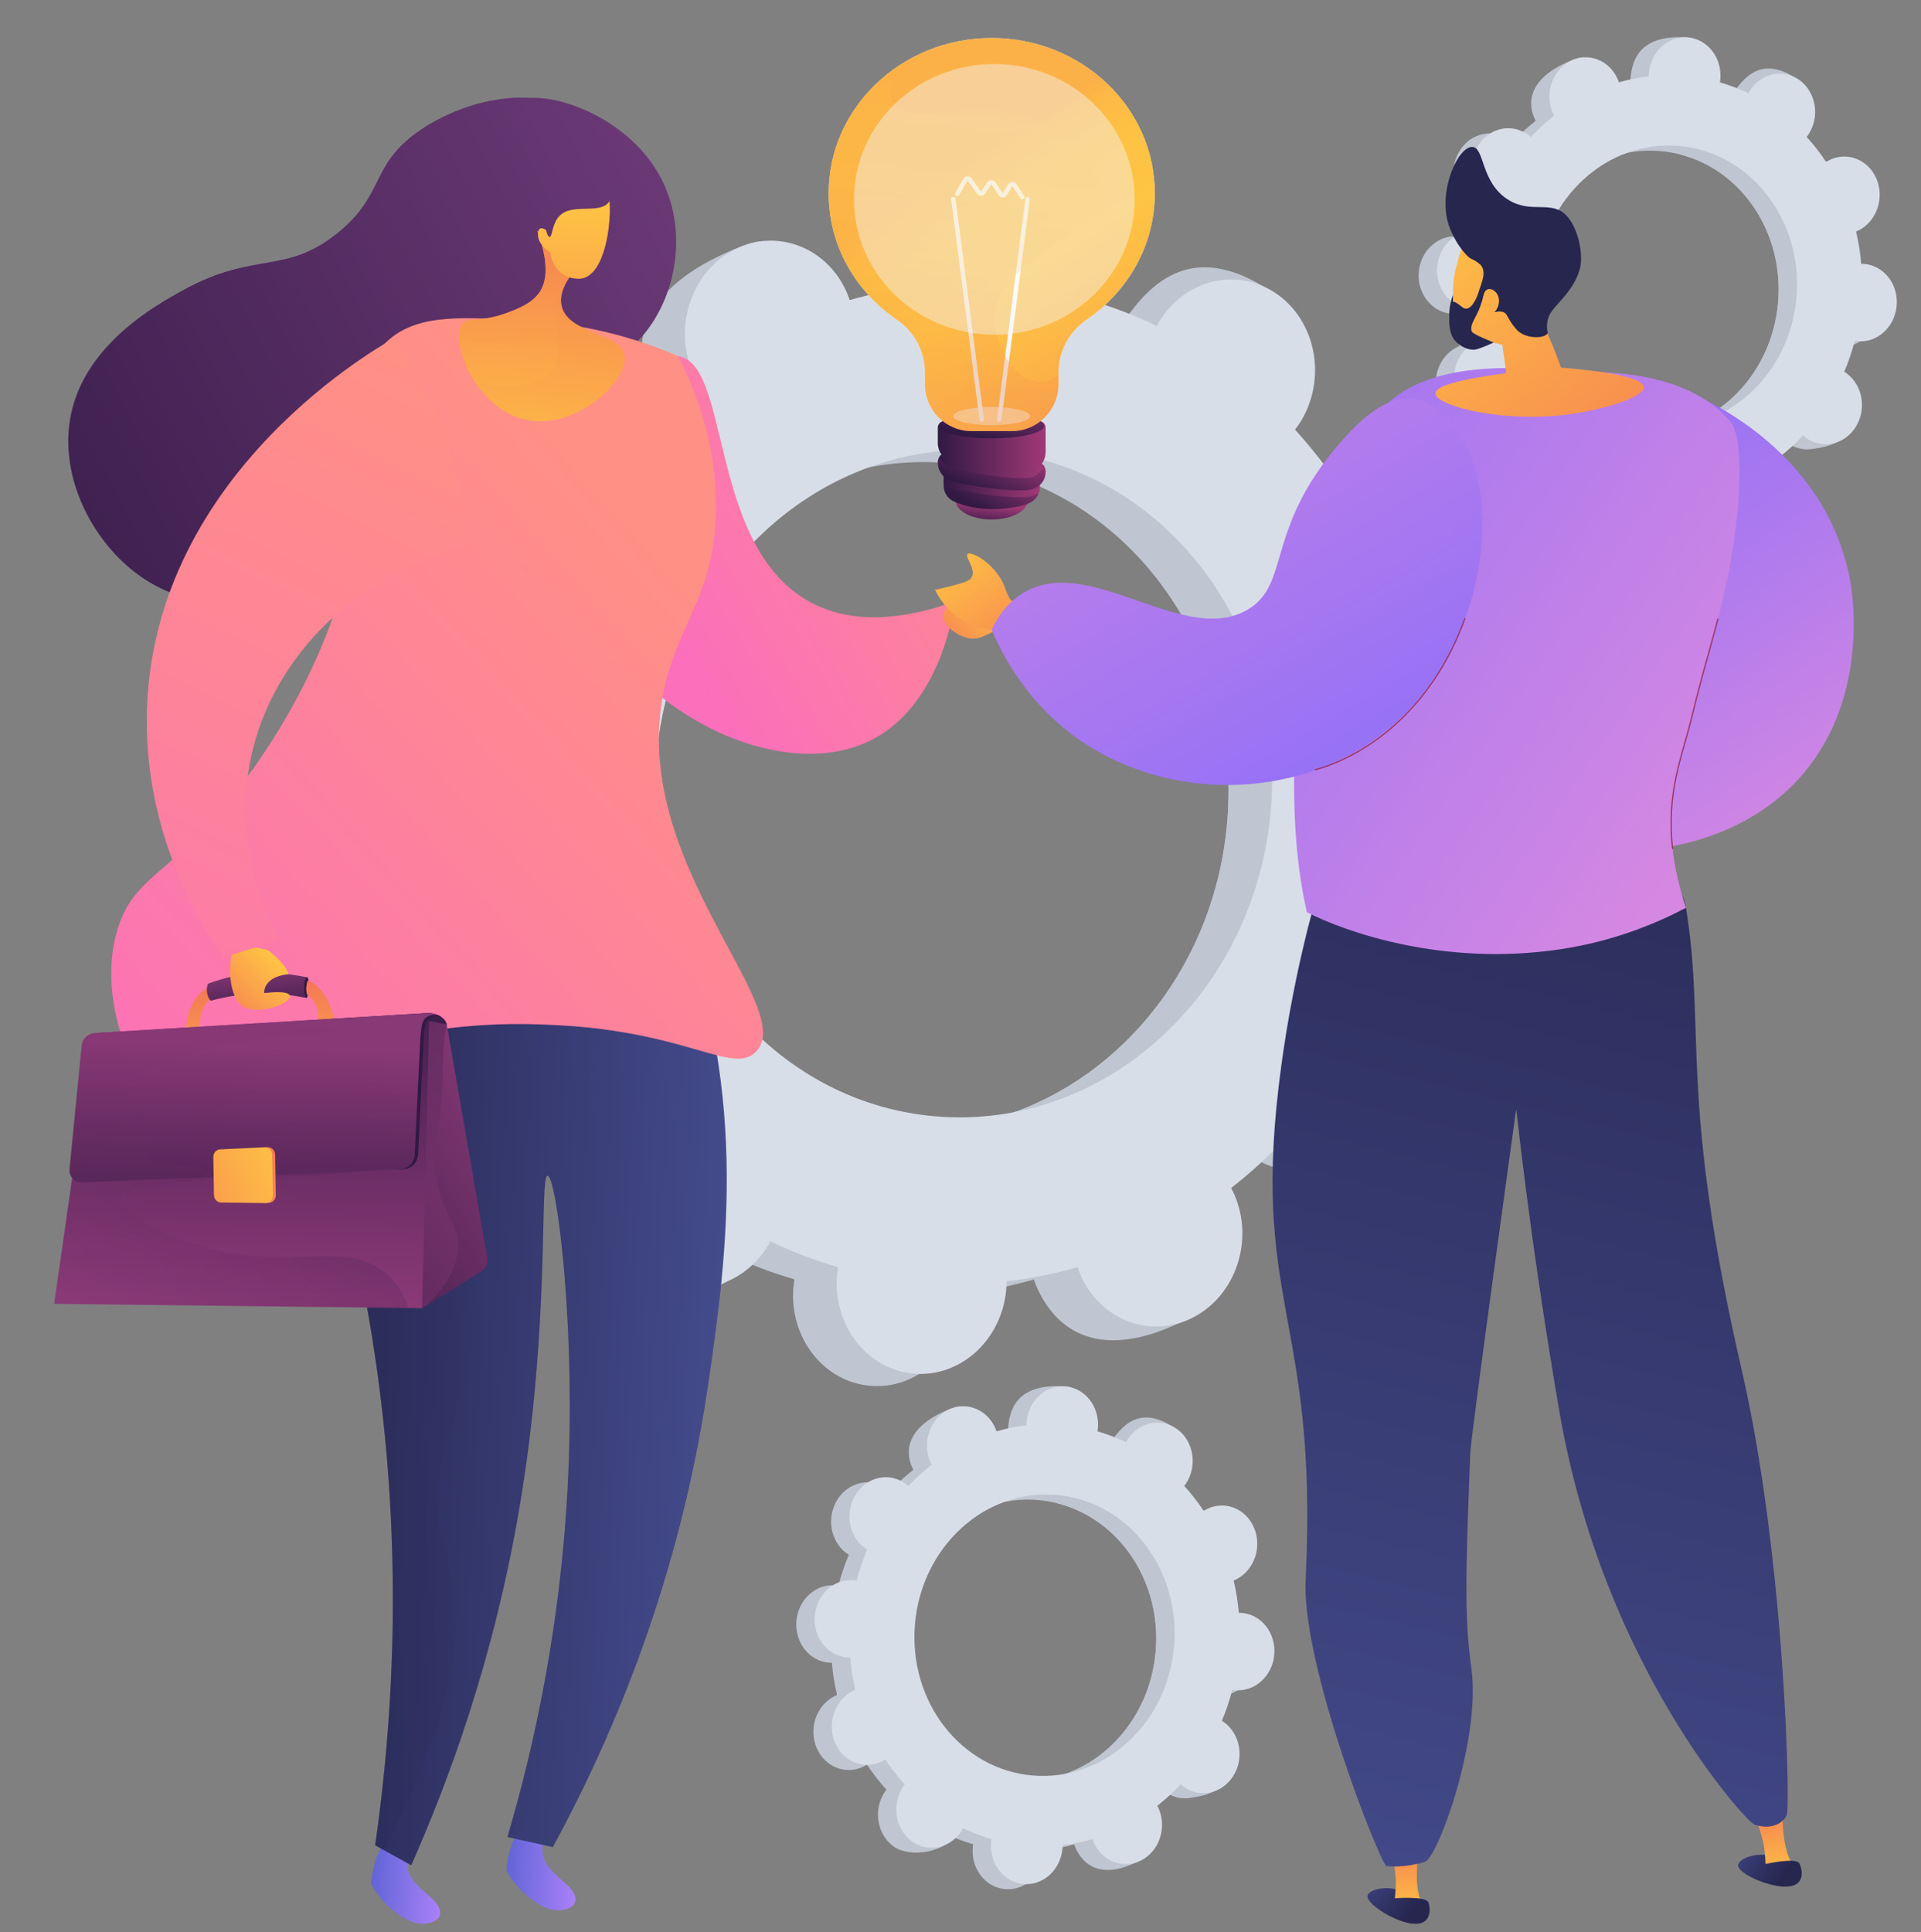 <svg width="175" height="176" viewBox="0 0 175 176" fill="none" xmlns="http://www.w3.org/2000/svg">
<rect x="0" y="0" width="175" height="176" fill="#808080" stroke="none"/>
<path d="M125.034 84.365C129.291 84.724 133.058 81.278 133.446 76.667C133.834 72.057 130.698 68.029 126.44 67.671C126.22 67.652 126.001 67.65 125.784 67.651C125.581 65.27 125.209 62.938 124.675 60.671C124.877 60.588 125.079 60.502 125.278 60.4C129.159 58.406 130.852 53.407 129.06 49.236C127.268 45.063 122.668 43.298 118.787 45.293C118.584 45.397 118.391 45.514 118.2 45.635C116.933 43.721 115.53 41.919 114.002 40.243C114.143 40.06 114.282 39.873 114.411 39.674C116.876 35.861 116.043 30.65 112.55 28.034C109.057 25.418 104.227 26.389 101.762 30.202C101.635 30.397 101.524 30.599 101.414 30.801C99.443 29.849 97.384 29.061 95.253 28.445C95.29 28.213 95.325 27.979 95.345 27.74C95.733 23.13 96.574 17.925 92.311 17.633C82.45 16.958 80.315 21.831 79.927 26.441C79.907 26.68 79.902 26.916 79.9 27.151C77.696 27.403 75.534 27.835 73.431 28.444C73.357 28.226 73.281 28.009 73.189 27.795C71.396 23.624 71.72 20.841 67.646 22.404C58.761 25.812 57.341 30.846 59.133 35.018C59.227 35.236 59.333 35.444 59.441 35.648C57.655 37.044 55.97 38.587 54.401 40.261C54.232 40.111 54.062 39.964 53.879 39.827C50.386 37.211 45.556 38.182 43.091 41.995C40.626 45.809 41.459 51.02 44.952 53.635C45.131 53.769 45.315 53.888 45.501 54.003C44.594 56.149 43.838 58.386 43.24 60.7C43.025 60.662 42.81 60.627 42.589 60.609C38.332 60.25 34.566 63.697 34.177 68.307C33.789 72.917 36.925 76.945 41.183 77.304C41.403 77.322 41.622 77.325 41.84 77.323C42.043 79.704 42.414 82.036 42.949 84.303C42.746 84.386 42.545 84.472 42.346 84.573C38.465 86.568 36.772 91.567 38.564 95.738C40.356 99.91 44.956 101.675 48.837 99.68C49.04 99.576 49.233 99.459 49.424 99.339C50.691 101.253 52.094 103.055 53.622 104.73C53.481 104.914 53.342 105.101 53.213 105.3C50.748 109.113 51.581 114.324 55.074 116.94C58.567 119.555 66.128 118.359 68.593 114.546C68.719 114.35 66.1 114.375 66.209 114.173C68.18 115.124 70.239 115.912 72.371 116.529C72.333 116.761 72.298 116.995 72.278 117.233C71.89 121.844 75.027 125.872 79.284 126.23C83.542 126.589 87.308 123.142 87.696 118.532C87.716 118.293 87.722 118.057 87.723 117.822C89.927 117.57 92.089 117.138 94.192 116.529C94.266 116.747 94.342 116.964 94.434 117.178C96.227 121.349 100.826 123.114 104.708 121.12C108.589 119.125 110.283 114.126 108.49 109.955C108.396 109.737 108.291 109.529 108.182 109.325C109.968 107.928 111.654 106.386 113.223 104.711C113.39 104.862 113.562 105.009 113.744 105.146C117.237 107.762 122.067 106.791 124.532 102.978C126.997 99.165 126.164 93.954 122.671 91.338C122.492 91.204 122.308 91.085 122.123 90.97C123.029 88.824 123.785 86.587 124.383 84.273C124.598 84.311 124.814 84.346 125.034 84.364V84.365ZM81.259 102.795C65.8 101.493 54.412 86.868 55.821 70.13C57.231 53.392 70.906 40.879 86.364 42.18C101.822 43.482 113.211 58.107 111.801 74.845C110.391 91.583 96.717 104.096 81.259 102.795Z" fill="#BFC6D1"/>
<path d="M125.277 60.4C129.159 58.406 130.851 53.407 129.059 49.235C127.267 45.064 122.667 43.298 118.786 45.293C118.583 45.397 118.39 45.515 118.199 45.634C116.932 43.72 115.529 41.919 114.001 40.243C114.142 40.059 114.281 39.873 114.41 39.673C116.875 35.86 118.769 28.297 115.026 26.053C107.922 21.795 104.226 26.388 101.76 30.201C101.634 30.396 101.522 30.598 101.413 30.8C99.441 29.848 97.383 29.06 95.251 28.443C95.288 28.211 95.323 27.977 95.343 27.739C95.555 25.229 94.716 22.898 93.227 21.232C92.278 28.441 91.384 35.656 90.561 42.879C103.827 46.219 113.078 59.661 111.8 74.844C110.716 87.71 102.384 98.071 91.568 101.589C91.593 102.996 91.629 104.405 91.616 105.814C91.581 109.635 91.333 113.465 91.081 117.29C92.131 117.078 93.168 116.825 94.192 116.529C94.266 116.747 94.342 116.964 94.434 117.177C96.227 121.349 100.231 123.885 107.373 120.534C111.324 118.68 110.282 114.126 108.49 109.955C108.396 109.737 108.29 109.529 108.182 109.324C109.968 107.928 111.653 106.386 113.223 104.712C113.391 104.862 113.561 105.01 113.744 105.147C117.237 107.762 125.073 106.294 127.538 102.481C130.003 98.667 126.164 93.954 122.671 91.338C122.492 91.204 122.308 91.086 122.122 90.97C123.028 88.825 123.784 86.587 124.383 84.274C124.597 84.312 124.813 84.346 125.033 84.365C129.291 84.723 133.057 81.277 133.445 76.667C133.834 72.056 130.697 68.028 126.44 67.67C126.219 67.651 126 67.649 125.783 67.651C125.58 65.269 125.209 62.937 124.675 60.67C124.876 60.588 125.078 60.502 125.277 60.4V60.4Z" fill="#BFC6D1"/>
<path d="M129.007 83.255C133.264 83.614 137.03 80.167 137.419 75.557C137.807 70.947 134.67 66.919 130.413 66.56C130.193 66.542 129.974 66.539 129.756 66.541C129.553 64.16 129.182 61.828 128.648 59.561C128.85 59.478 129.052 59.392 129.251 59.29C133.132 57.296 134.825 52.297 133.033 48.125C131.24 43.954 126.641 42.188 122.759 44.183C122.556 44.288 122.364 44.405 122.173 44.525C120.906 42.612 119.502 40.809 117.975 39.134C118.116 38.95 118.254 38.763 118.384 38.564C120.848 34.752 120.015 29.54 116.523 26.924C113.03 24.309 108.199 25.279 105.734 29.092C105.608 29.288 105.496 29.489 105.387 29.691C103.415 28.74 101.357 27.952 99.225 27.335C99.263 27.103 99.297 26.869 99.317 26.631C99.705 22.02 96.569 17.992 92.311 17.634C88.054 17.275 84.288 20.722 83.899 25.332C83.879 25.571 83.874 25.807 83.873 26.042C81.668 26.294 79.506 26.726 77.403 27.335C77.329 27.117 77.253 26.9 77.161 26.686C75.368 22.515 70.769 20.75 66.888 22.744C63.006 24.739 61.313 29.738 63.105 33.909C63.199 34.127 63.305 34.335 63.413 34.539C61.627 35.936 59.942 37.478 58.373 39.153C58.204 39.002 58.034 38.855 57.851 38.718C54.358 36.102 49.528 37.073 47.063 40.886C44.598 44.7 45.431 49.911 48.924 52.526C49.103 52.66 49.288 52.779 49.473 52.894C48.567 55.039 47.811 57.277 47.212 59.591C46.998 59.553 46.782 59.519 46.562 59.5C42.304 59.141 38.538 62.588 38.15 67.198C37.762 71.808 40.898 75.836 45.156 76.195C45.376 76.213 45.595 76.216 45.812 76.214C46.015 78.595 46.386 80.927 46.921 83.194C46.719 83.277 46.517 83.363 46.318 83.464C42.437 85.459 40.744 90.458 42.536 94.629C44.328 98.801 48.928 100.566 52.809 98.571C53.012 98.467 53.205 98.35 53.396 98.23C54.663 100.143 56.066 101.946 57.594 103.621C57.453 103.805 57.314 103.992 57.185 104.191C54.72 108.004 55.553 113.215 59.046 115.831C62.539 118.446 67.369 117.476 69.834 113.663C69.96 113.467 70.072 113.266 70.181 113.064C72.153 114.015 74.212 114.803 76.343 115.42C76.305 115.652 76.271 115.886 76.251 116.124C75.863 120.735 78.999 124.763 83.257 125.121C87.514 125.48 91.28 122.033 91.669 117.423C91.689 117.185 91.694 116.948 91.695 116.713C93.9 116.462 96.062 116.03 98.165 115.421C98.239 115.638 98.315 115.855 98.407 116.069C100.2 120.241 104.799 122.006 108.68 120.011C112.562 118.017 114.255 113.018 112.463 108.846C112.369 108.628 112.263 108.421 112.155 108.216C113.941 106.82 115.626 105.278 117.195 103.604C117.364 103.754 117.534 103.902 117.717 104.038C121.21 106.654 126.04 105.683 128.505 101.87C130.97 98.056 130.137 92.845 126.644 90.229C126.465 90.095 126.28 89.977 126.095 89.862C127.001 87.716 127.757 85.479 128.355 83.165C128.57 83.203 128.786 83.237 129.006 83.256L129.007 83.255ZM85.232 101.684C69.774 100.382 58.385 85.758 59.795 69.02C61.205 52.282 74.879 39.768 90.337 41.07C105.796 42.372 117.184 56.996 115.775 73.735C114.365 90.473 100.69 102.986 85.232 101.684Z" fill="#D8DEE8"/>
<path d="M167.561 31.55C169.357 31.701 170.945 30.247 171.109 28.303C171.272 26.359 169.95 24.661 168.154 24.51C168.061 24.502 167.969 24.501 167.877 24.501C167.791 23.497 167.635 22.514 167.41 21.558C167.495 21.523 167.58 21.487 167.664 21.443C169.301 20.602 170.015 18.494 169.259 16.735C168.503 14.976 166.564 14.232 164.927 15.073C164.842 15.117 164.76 15.167 164.68 15.217C164.146 14.41 163.554 13.65 162.909 12.944C162.969 12.867 163.028 12.788 163.082 12.704C164.121 11.095 163.769 8.898 162.297 7.795C160.824 6.692 158.787 7.102 157.748 8.709C157.694 8.792 157.647 8.876 157.601 8.962C156.77 8.56 155.901 8.228 155.003 7.968C155.019 7.87 155.033 7.772 155.042 7.671C155.206 5.727 155.56 3.532 153.762 3.409C149.604 3.124 148.704 5.179 148.54 7.123C148.531 7.224 148.529 7.323 148.528 7.423C147.599 7.529 146.687 7.712 145.801 7.968C145.769 7.876 145.737 7.785 145.698 7.695C144.943 5.936 145.079 4.762 143.361 5.421C139.615 6.859 139.016 8.981 139.771 10.741C139.811 10.832 139.856 10.92 139.901 11.006C139.148 11.595 138.437 12.245 137.776 12.951C137.705 12.887 137.633 12.826 137.556 12.768C136.083 11.665 134.046 12.074 133.006 13.682C131.967 15.29 132.319 17.488 133.792 18.591C133.867 18.648 133.945 18.697 134.023 18.746C133.641 19.651 133.322 20.594 133.069 21.57C132.979 21.555 132.888 21.54 132.796 21.532C131 21.38 129.412 22.834 129.248 24.778C129.084 26.722 130.407 28.421 132.203 28.572C132.296 28.58 132.388 28.581 132.48 28.58C132.565 29.585 132.722 30.567 132.947 31.524C132.862 31.559 132.777 31.595 132.693 31.638C131.056 32.479 130.342 34.587 131.098 36.346C131.854 38.105 133.793 38.849 135.43 38.008C135.515 37.965 135.597 37.915 135.677 37.864C136.212 38.671 136.804 39.431 137.448 40.137C137.388 40.215 137.329 40.294 137.275 40.378C136.236 41.986 136.587 44.184 138.06 45.286C139.533 46.389 142.722 45.885 143.761 44.277C143.814 44.194 142.71 44.205 142.755 44.119C143.587 44.52 144.455 44.853 145.354 45.113C145.337 45.211 145.323 45.309 145.314 45.41C145.15 47.354 146.473 49.053 148.269 49.204C150.065 49.355 151.652 47.901 151.816 45.958C151.825 45.856 151.827 45.757 151.828 45.658C152.758 45.552 153.669 45.369 154.556 45.113C154.587 45.205 154.619 45.296 154.658 45.386C155.414 47.145 157.353 47.889 158.99 47.048C160.626 46.207 161.341 44.099 160.585 42.34C160.545 42.248 160.501 42.161 160.455 42.075C161.208 41.486 161.919 40.836 162.581 40.13C162.651 40.193 162.724 40.255 162.8 40.313C164.273 41.416 166.31 41.007 167.35 39.398C168.389 37.79 168.038 35.593 166.565 34.49C166.489 34.433 166.412 34.383 166.333 34.335C166.716 33.43 167.035 32.487 167.287 31.511C167.377 31.527 167.468 31.541 167.561 31.549V31.55ZM149.102 39.321C142.583 38.772 137.781 32.605 138.375 25.547C138.97 18.488 144.736 13.211 151.255 13.76C157.773 14.309 162.576 20.476 161.982 27.535C161.387 34.593 155.621 39.87 149.102 39.321Z" fill="#BFC6D1"/>
<path d="M167.667 21.444C169.303 20.603 170.018 18.495 169.262 16.736C168.506 14.977 166.566 14.233 164.93 15.074C164.845 15.118 164.763 15.167 164.682 15.218C164.148 14.411 163.556 13.651 162.912 12.945C162.972 12.867 163.03 12.789 163.084 12.704C164.124 11.097 164.923 7.907 163.344 6.961C160.349 5.166 158.79 7.103 157.75 8.711C157.696 8.793 157.649 8.878 157.603 8.963C156.772 8.562 155.904 8.23 155.005 7.969C155.021 7.872 155.036 7.773 155.044 7.672C155.133 6.614 154.78 5.631 154.151 4.928C153.751 7.968 153.374 11.011 153.027 14.057C158.622 15.465 162.523 21.134 161.984 27.536C161.527 32.961 158.013 37.33 153.452 38.814C153.463 39.407 153.478 40.002 153.472 40.595C153.457 42.207 153.353 43.821 153.247 45.435C153.69 45.346 154.127 45.239 154.559 45.114C154.59 45.206 154.623 45.297 154.661 45.388C155.417 47.147 157.106 48.217 160.117 46.803C161.783 46.021 161.344 44.101 160.588 42.342C160.549 42.25 160.504 42.162 160.459 42.076C161.212 41.487 161.923 40.837 162.584 40.131C162.655 40.195 162.727 40.257 162.804 40.314C164.277 41.417 167.581 40.798 168.621 39.19C169.66 37.582 168.041 35.595 166.568 34.491C166.492 34.435 166.415 34.385 166.337 34.336C166.719 33.431 167.038 32.488 167.29 31.512C167.38 31.528 167.472 31.543 167.565 31.551C169.36 31.702 170.948 30.249 171.112 28.304C171.276 26.36 169.953 24.662 168.158 24.51C168.065 24.503 167.973 24.501 167.881 24.502C167.795 23.498 167.639 22.515 167.413 21.558C167.499 21.523 167.583 21.488 167.668 21.444H167.667Z" fill="#BFC6D1"/>
<path d="M169.238 31.082C171.033 31.233 172.621 29.779 172.785 27.835C172.949 25.891 171.626 24.193 169.831 24.041C169.738 24.034 169.646 24.032 169.554 24.033C169.468 23.029 169.312 22.045 169.086 21.089C169.172 21.055 169.256 21.018 169.34 20.975C170.978 20.134 171.691 18.026 170.935 16.267C170.18 14.508 168.24 13.764 166.603 14.605C166.518 14.649 166.436 14.699 166.356 14.749C165.822 13.942 165.23 13.182 164.586 12.476C164.645 12.398 164.704 12.32 164.758 12.236C165.797 10.628 165.446 8.43 163.973 7.327C162.5 6.224 160.464 6.633 159.424 8.241C159.37 8.324 159.324 8.408 159.277 8.494C158.446 8.092 157.578 7.76 156.679 7.5C156.695 7.402 156.71 7.303 156.718 7.203C156.882 5.259 155.559 3.56 153.764 3.409C151.969 3.257 150.38 4.711 150.216 6.655C150.208 6.756 150.205 6.855 150.205 6.955C149.275 7.061 148.364 7.243 147.477 7.5C147.446 7.408 147.413 7.317 147.375 7.227C146.619 5.468 144.679 4.723 143.043 5.564C141.406 6.405 140.692 8.513 141.448 10.272C141.487 10.364 141.532 10.452 141.578 10.538C140.824 11.127 140.114 11.777 139.452 12.483C139.381 12.419 139.309 12.358 139.232 12.3C137.759 11.197 135.723 11.606 134.683 13.214C133.643 14.822 133.995 17.02 135.468 18.123C135.544 18.179 135.621 18.229 135.699 18.278C135.317 19.183 134.998 20.126 134.746 21.102C134.656 21.086 134.564 21.071 134.471 21.064C132.676 20.912 131.088 22.366 130.924 24.31C130.76 26.254 132.083 27.952 133.878 28.104C133.971 28.112 134.063 28.113 134.155 28.112C134.241 29.117 134.397 30.099 134.623 31.056C134.537 31.091 134.452 31.127 134.369 31.17C132.732 32.011 132.018 34.119 132.774 35.878C133.529 37.637 135.469 38.381 137.106 37.54C137.191 37.496 137.273 37.447 137.353 37.396C137.888 38.203 138.479 38.963 139.123 39.669C139.064 39.747 139.005 39.825 138.951 39.91C137.912 41.517 138.263 43.715 139.736 44.818C141.209 45.921 143.246 45.512 144.286 43.904C144.339 43.822 144.386 43.737 144.432 43.652C145.264 44.053 146.132 44.385 147.031 44.645C147.014 44.743 147 44.842 146.991 44.943C146.827 46.887 148.15 48.585 149.946 48.736C151.742 48.888 153.329 47.434 153.493 45.49C153.502 45.389 153.504 45.29 153.505 45.19C154.435 45.084 155.346 44.902 156.233 44.645C156.264 44.737 156.296 44.829 156.335 44.919C157.091 46.678 159.03 47.422 160.667 46.581C162.303 45.74 163.018 43.632 162.262 41.873C162.222 41.781 162.178 41.693 162.132 41.607C162.885 41.019 163.596 40.369 164.258 39.662C164.328 39.726 164.401 39.788 164.477 39.845C165.95 40.948 167.987 40.539 169.027 38.931C170.066 37.323 169.715 35.125 168.242 34.022C168.166 33.966 168.089 33.916 168.01 33.867C168.393 32.963 168.712 32.019 168.964 31.043C169.054 31.059 169.145 31.074 169.238 31.082H169.238ZM150.779 38.852C144.26 38.303 139.458 32.137 140.052 25.078C140.646 18.02 146.413 12.743 152.932 13.292C159.45 13.841 164.253 20.008 163.659 27.066C163.064 34.124 157.298 39.401 150.779 38.852H150.779Z" fill="#D8DEE8"/>
<path opacity="0.75" d="M105.2 17.608C105.2 9.796 98.549 3.462 90.344 3.462C82.14 3.462 75.488 9.795 75.488 17.608C75.488 22.349 77.938 26.545 81.698 29.112C83.293 30.2 84.261 31.995 84.261 33.927V35.009C84.261 37.361 86.168 39.268 88.52 39.268H92.169C94.521 39.268 96.428 37.361 96.428 35.009V33.927C96.428 31.995 97.395 30.201 98.991 29.112C102.751 26.545 105.201 22.349 105.201 17.608H105.2Z" fill="#F4F7FA"/>
<path d="M90.344 47.319C92.165 47.319 93.64 46.538 93.64 45.575C93.64 44.611 92.165 43.83 90.344 43.83C88.524 43.83 87.049 44.611 87.049 45.575C87.049 46.538 88.524 47.319 90.344 47.319Z" fill="url(#paint0_linear_266_690)"/>
<path d="M85.967 42.458V44.24C85.967 44.843 86.31 45.395 86.854 45.655C87.609 46.015 88.865 46.411 90.691 46.364C92.171 46.326 93.137 46.084 93.751 45.83C94.344 45.584 94.724 44.998 94.724 44.356V43.37L85.967 42.458Z" fill="url(#paint1_linear_266_690)"/>
<path d="M85.965 44.019C86.099 44.148 86.253 44.258 86.427 44.341C87.275 44.746 92.825 45.649 94.164 45.145C94.338 45.08 94.494 44.993 94.631 44.887C94.69 44.719 94.722 44.54 94.722 44.355V43.369L85.965 42.457V44.018L85.965 44.019Z" fill="url(#paint2_linear_266_690)"/>
<path d="M86.354 41.246C85.861 41.194 85.432 41.581 85.432 42.077V42.128C85.432 42.804 85.817 43.423 86.427 43.715C87.275 44.119 92.825 45.022 94.164 44.519C94.838 44.265 95.256 43.687 95.256 42.967V42.926C95.256 42.498 94.933 42.139 94.507 42.095L86.354 41.246Z" fill="url(#paint3_linear_266_690)"/>
<path d="M94.512 42.094L86.359 41.246C86.038 41.212 85.744 41.366 85.578 41.613C85.742 41.999 86.04 42.322 86.432 42.509C87.28 42.913 93.067 43.934 94.169 43.414C94.598 43.212 94.935 42.871 95.116 42.456C94.981 42.258 94.765 42.12 94.512 42.094Z" fill="url(#paint4_linear_266_690)"/>
<path d="M86.035 38.359C85.701 38.359 85.432 38.63 85.432 38.962V40.358C85.432 41.034 85.817 41.654 86.427 41.945C87.275 42.349 93.062 43.37 94.164 42.85C94.815 42.544 95.256 41.917 95.256 41.197V38.962C95.256 38.629 94.985 38.359 94.653 38.359H86.035H86.035Z" fill="url(#paint5_linear_266_690)"/>
<path d="M95.135 38.794C95.135 39.419 92.991 39.926 90.345 39.926C87.699 39.926 85.555 39.419 85.555 38.794C85.555 38.168 87.699 37.661 90.345 37.661C92.991 37.661 95.135 38.168 95.135 38.794Z" fill="url(#paint6_linear_266_690)"/>
<path d="M105.2 17.608C105.2 9.796 98.549 3.462 90.344 3.462C82.14 3.462 75.488 9.795 75.488 17.608C75.488 22.349 77.938 26.545 81.698 29.112C83.293 30.2 84.261 31.995 84.261 33.927V35.009C84.261 37.361 86.168 39.268 88.52 39.268H92.169C94.521 39.268 96.428 37.361 96.428 35.009V33.927C96.428 31.995 97.395 30.201 98.991 29.112C102.751 26.545 105.201 22.349 105.201 17.608H105.2Z" fill="url(#paint7_linear_266_690)"/>
<g style="mix-blend-mode:soft-light" opacity="0.5">
<path d="M93.847 37.901C93.847 38.359 92.278 38.73 90.341 38.73C88.405 38.73 86.836 38.359 86.836 37.901C86.836 37.443 88.405 37.072 90.341 37.072C92.278 37.072 93.847 37.443 93.847 37.901Z" fill="#F4F7FA"/>
</g>
<path d="M89.43 38.407C89.329 38.407 89.242 38.333 89.229 38.231L86.65 18.176C86.636 18.065 86.714 17.963 86.825 17.949C86.936 17.934 87.038 18.014 87.051 18.124L89.63 38.179C89.645 38.29 89.566 38.392 89.455 38.405C89.446 38.407 89.438 38.407 89.429 38.407H89.43Z" fill="url(#paint8_linear_266_690)"/>
<path d="M91.031 38.407C91.022 38.407 91.013 38.407 91.005 38.405C90.894 38.391 90.815 38.289 90.83 38.179L93.409 18.124C93.423 18.013 93.525 17.934 93.635 17.949C93.746 17.964 93.825 18.065 93.81 18.176L91.231 38.23C91.218 38.333 91.131 38.407 91.031 38.407Z" fill="url(#paint9_linear_266_690)"/>
<path d="M93.13 18.16C93.064 18.16 93 18.128 92.961 18.068L92.249 16.989C92.242 16.978 92.23 16.971 92.22 16.973C92.203 16.973 92.195 16.986 92.192 16.989L91.722 17.776C91.644 17.907 91.508 17.987 91.357 17.991C91.208 17.996 91.066 17.921 90.981 17.795L90.336 16.828C90.329 16.818 90.32 16.812 90.308 16.812C90.294 16.814 90.288 16.817 90.281 16.827L89.714 17.646C89.632 17.765 89.498 17.835 89.355 17.836H89.354C89.211 17.836 89.077 17.766 88.995 17.647L88.177 16.477C88.17 16.466 88.159 16.462 88.149 16.461C88.137 16.461 88.128 16.467 88.122 16.478L87.376 17.766C87.32 17.862 87.196 17.895 87.099 17.84C87.002 17.784 86.969 17.659 87.025 17.563L87.771 16.275C87.847 16.144 87.982 16.062 88.132 16.056C88.281 16.048 88.424 16.12 88.51 16.244L89.327 17.415C89.335 17.425 89.344 17.43 89.355 17.43C89.366 17.43 89.375 17.426 89.382 17.415L89.949 16.596C90.032 16.477 90.168 16.405 90.312 16.407C90.458 16.408 90.593 16.481 90.674 16.603L91.319 17.57C91.327 17.581 91.337 17.59 91.348 17.587C91.366 17.587 91.373 17.574 91.376 17.57L91.846 16.783C91.924 16.652 92.061 16.572 92.212 16.568C92.362 16.565 92.504 16.639 92.588 16.767L93.3 17.846C93.361 17.939 93.336 18.065 93.242 18.127C93.208 18.149 93.17 18.16 93.131 18.16L93.13 18.16Z" fill="url(#paint10_linear_266_690)"/>
<path style="mix-blend-mode:multiply" opacity="0.3" d="M90.613 28.766C90.932 23.314 100.123 22.038 100.083 17.169C100.059 14.17 96.407 11.943 95.627 11.496C89.88 8.21 82.807 12.005 81.346 9.319C80.983 8.65 81.153 7.922 81.25 7.507C81.397 6.88 81.729 6.296 82.222 5.763C78.168 8.288 75.488 12.65 75.488 17.608C75.488 22.566 77.938 26.545 81.698 29.111C83.293 30.201 84.261 31.995 84.261 33.926V35.009C84.261 37.361 86.168 39.268 88.52 39.268H92.169C94.521 39.268 96.428 37.361 96.428 35.009V34.143C95.926 34.528 95.348 34.797 94.716 34.792C92.521 34.774 90.455 31.479 90.614 28.765L90.613 28.766Z" fill="url(#paint11_linear_266_690)"/>
<g style="mix-blend-mode:soft-light" opacity="0.44">
<path d="M90.581 30.488C97.641 30.488 103.365 24.969 103.365 18.16C103.365 11.351 97.641 5.831 90.581 5.831C83.52 5.831 77.797 11.351 77.797 18.16C77.797 24.969 83.52 30.488 90.581 30.488Z" fill="#F4F7FA"/>
</g>
<path d="M47.629 166.048C47.193 166.69 46.663 167.647 46.363 168.896C46.231 169.443 46.168 169.948 46.143 170.391C46.415 170.975 47.796 173.052 49.981 173.861C51.333 174.361 53.786 173.54 51.48 171.527C49.173 169.514 48.851 169.067 50.262 165.093C50.625 164.071 50.61 163.673 50.457 163.573C50.099 163.338 48.738 164.777 47.63 166.048H47.629Z" fill="url(#paint12_linear_266_690)"/>
<path d="M35.303 167.278C34.867 167.92 34.337 168.877 34.037 170.126C33.905 170.673 33.842 171.178 33.816 171.621C34.089 172.205 35.47 174.283 37.655 175.091C39.007 175.592 41.46 174.771 39.153 172.758C36.847 170.745 36.525 170.298 37.936 166.324C38.299 165.301 38.284 164.904 38.131 164.803C37.772 164.568 36.412 166.007 35.304 167.278H35.303Z" fill="url(#paint13_linear_266_690)"/>
<path d="M30.909 81.739C29.872 86.934 28.836 92.13 27.799 97.325C29.509 102.332 31.072 107.778 32.354 113.644C36.984 134.837 36.233 153.722 34.176 168.081C35.272 168.688 36.367 169.295 37.462 169.903C40.809 162.367 45.02 151.128 47.381 136.989C50.17 120.286 49.112 107.117 49.885 107.097C50.626 107.078 52.286 119.158 51.821 132.872C51.329 147.369 48.615 159.219 46.224 167.327C47.605 167.634 48.985 167.941 50.365 168.248C55.98 157.92 61.903 143.747 64.477 126.357C66.265 114.281 68.436 98.232 60.905 81.34C60.153 79.653 57.456 75.874 56.958 74.945C47.61 76.404 40.257 80.279 30.909 81.738V81.739Z" fill="url(#paint14_linear_266_690)"/>
<path style="mix-blend-mode:multiply" opacity="0.25" d="M32.354 113.644C31.072 107.777 29.509 102.332 27.799 97.325C28.836 92.13 29.872 86.934 30.909 81.739C40.257 80.279 47.61 76.405 56.958 74.945C57.456 75.874 60.154 79.653 60.905 81.34C63.444 87.034 64.877 92.632 65.597 98.015C47.636 97.204 42.307 100.768 40.758 104.168C38.291 109.581 45.032 115.385 42.2 126.413C41.348 129.729 40.19 131.338 39.918 135.52C39.561 141.008 41.336 141.602 41.425 147.2C41.523 153.324 39.491 158.35 37.822 162.475C36.785 165.039 35.724 167.089 34.934 168.501C34.682 168.361 34.429 168.221 34.176 168.08C36.233 153.721 36.984 134.837 32.354 113.644Z" fill="url(#paint15_linear_266_690)"/>
<path d="M46.797 9.488C46.144 10.195 46.889 11.311 46.672 15.071C46.572 16.791 46.32 18.216 46.099 19.223C45.971 20.143 45.83 20.993 45.68 21.741C45.569 22.29 45.468 22.717 45.34 23.17C45.104 24.01 44.805 24.836 44.451 25.626C44.428 25.678 44.448 25.738 44.497 25.766C44.5 25.768 44.503 25.769 44.506 25.77C44.562 25.795 44.627 25.77 44.651 25.715C45.01 24.916 45.313 24.079 45.552 23.229C45.681 22.771 45.783 22.338 45.895 21.784C45.974 21.39 46.05 20.966 46.124 20.52C46.124 21.713 46.014 23.018 45.414 24.715C43.594 29.865 47.333 33.766 50.549 34.241C54.258 34.788 57.09 32.097 57.971 31.212C61.523 27.643 62.787 21.36 60.307 16.411C57.058 9.929 48.396 7.756 46.796 9.488L46.797 9.488Z" fill="url(#paint16_linear_266_690)"/>
<path d="M87.038 54.761C86.687 56.921 85.246 64.223 79.647 67.267C70.425 72.28 54.236 63.061 52.329 51.005C50.871 41.79 57.898 31.871 61.781 32.439C66.655 33.151 64.454 50.086 74.055 54.972C78.45 57.208 83.553 56.023 87.038 54.761Z" fill="url(#paint17_linear_266_690)"/>
<path d="M55.692 15.548C55.593 14.942 55.122 12.46 53.075 10.723C49.192 7.426 42.253 9.03 38.062 12.003C33.676 15.114 35.095 17.728 30.738 21.236C26.005 25.046 23.186 22.876 16.794 26.368C14.28 27.741 7.506 31.443 6.379 38.195C5.405 44.03 8.948 50.342 13.796 53.138C22.094 57.924 33.709 52.116 39.511 46.269C45.076 40.661 41.904 38.818 50.139 27.727C53.116 23.717 56.426 20.083 55.691 15.548H55.692Z" fill="url(#paint18_linear_266_690)"/>
<path d="M61.779 32.439C58.849 31.174 54.182 29.562 48.282 29.231C42.386 28.901 38.272 28.511 35.451 30.926C29.692 35.854 35.296 43.85 29.64 58.04C25.328 68.859 18.239 75.954 18.239 75.954C14.303 79.892 12.087 80.678 10.852 84.228C8.356 91.399 12.87 101.22 17.535 101.86C18.465 101.987 19.609 101.541 21.888 100.623C25.941 98.99 27.673 96.695 34.724 94.839C41.91 92.948 48.086 93.233 50.945 93.386C62.673 94.016 66.78 97.917 68.86 95.808C72.88 91.73 56.722 77.992 60.643 62.196C62.084 56.394 65.13 53.838 65.228 46.42C65.306 40.522 63.417 35.661 61.778 32.439H61.779Z" fill="url(#paint19_linear_266_690)"/>
<path d="M48.934 21.013C49.653 22.955 50.182 25.347 49.019 26.794C48.31 27.675 47.244 28.097 46.195 28.489C43.714 29.417 42.668 28.828 42.129 29.49C40.941 30.95 43.225 37.224 47.907 38.233C52.565 39.237 57.362 34.545 56.877 32.303C56.44 30.28 51.737 30.413 51.164 27.854C50.876 26.566 51.783 25.262 52.551 24.396L53.1 24.502L48.934 21.013Z" fill="url(#paint20_linear_266_690)"/>
<path style="mix-blend-mode:multiply" opacity="0.4" d="M42.129 29.491C42.668 28.829 43.714 29.418 46.195 28.49C47.245 28.098 48.311 27.676 49.019 26.794C50.182 25.348 49.653 22.956 48.934 21.014L53.1 24.503L52.551 24.398C51.942 25.085 51.254 26.049 51.137 27.061C50.788 27.253 50.487 27.472 50.267 27.691C50.747 29.088 50.837 30.26 50.841 31.013C50.846 32.187 50.85 33.059 50.267 33.821C49.632 34.653 48.672 34.869 47.832 35.057C45.966 35.475 44.302 35.099 43.222 34.719C41.89 32.648 41.462 30.31 42.129 29.491Z" fill="url(#paint21_linear_266_690)"/>
<path d="M50.128 22.999C50.128 22.999 50.364 25.379 52.721 25.391C55.624 25.406 55.946 17.746 55.24 17.308C54.421 16.8 53.705 18.043 51.8 17.61C50.998 17.427 50.304 16.396 49.898 17.508C49.435 18.773 49.825 21.013 49.825 21.013C49.825 21.013 49.136 20.444 49.03 21.128C48.891 22.024 49.564 22.583 50.128 22.999L50.128 22.999Z" fill="url(#paint22_linear_266_690)"/>
<path d="M54.72 14.676C55.641 15.616 56.149 17.439 55.51 18.355C54.593 19.671 51.88 18.296 50.77 19.907C50.284 20.613 50.312 21.593 50.06 21.577C49.851 21.564 49.727 20.885 49.607 20.326C48.944 17.247 48.176 16.901 48.41 16.02C48.885 14.227 52.828 12.747 54.72 14.676Z" fill="url(#paint23_linear_266_690)"/>
<path d="M94.318 57.496C94.133 56.897 93.653 55.666 92.466 54.893C90.013 53.296 86.132 54.684 85.929 55.982C85.796 56.831 87.17 58.053 88.471 58.161C89.641 58.258 90.137 57.402 91.739 57.193C92.791 57.054 93.7 57.277 94.317 57.496H94.318Z" fill="url(#paint24_linear_266_690)"/>
<g style="mix-blend-mode:multiply" opacity="0.3">
<path d="M53.107 89.25C50.469 86.175 51.04 83.396 47.493 80.386C40.563 74.507 31.298 79.101 29.174 75.364C26.734 71.072 38.394 64.047 37.742 55.272C37.489 51.871 35.434 48.842 32.358 46.168C32.115 49.554 31.462 53.477 29.642 58.041C25.33 68.86 18.241 75.955 18.241 75.955C14.305 79.893 12.089 80.679 10.854 84.228C8.358 91.399 12.872 101.221 17.537 101.861C18.466 101.988 19.611 101.542 21.89 100.624C25.943 98.991 27.675 96.695 34.726 94.84C41.912 92.949 48.088 93.234 50.947 93.387C62.675 94.017 66.782 97.918 68.862 95.808C69.303 95.361 69.501 94.796 69.509 94.125C60.102 94.526 55.517 92.062 53.107 89.252V89.25Z" fill="url(#paint25_linear_266_690)"/>
</g>
<path d="M19.316 89.746C19.316 89.746 16.988 90.55 16.941 93.984C17.327 93.934 18.231 93.907 18.231 93.907C18.231 93.907 17.915 91.43 19.569 90.846C19.416 90.564 19.315 89.746 19.315 89.746L19.316 89.746Z" fill="url(#paint26_linear_266_690)"/>
<path d="M27.988 89.021C27.966 89.647 27.945 90.273 27.923 90.899C26.737 90.689 25.438 90.442 24.059 90.465C22.266 90.494 20.638 90.765 19.197 91.153C19.127 91.078 18.978 90.897 18.896 90.593C18.764 90.104 18.911 89.681 18.938 89.606C19.668 89.333 20.463 89.093 21.319 88.911C23.774 88.389 26.034 88.626 27.988 89.021L27.988 89.021Z" fill="url(#paint27_linear_266_690)"/>
<path d="M28.132 89.554C28.115 89.329 28.078 89.048 27.989 89.021C27.905 88.994 27.807 89.204 27.767 89.32C27.75 89.368 27.713 89.486 27.708 89.85C27.701 90.321 27.755 90.548 27.801 90.688C27.829 90.772 27.872 90.899 27.924 90.899C27.967 90.899 27.998 90.815 28.044 90.653C28.104 90.437 28.172 90.076 28.132 89.553V89.554Z" fill="url(#paint28_linear_266_690)"/>
<path d="M30.522 93.358C30.037 93.468 28.859 93.78 28.859 93.78C28.859 93.78 29.505 91.547 27.979 90.625C27.93 90.462 27.876 90.202 27.904 89.885C27.925 89.638 27.988 89.439 28.045 89.301C28.686 89.572 30.102 90.527 30.522 93.359V93.358Z" fill="url(#paint29_linear_266_690)"/>
<path d="M40.701 93.327C40.701 93.327 40.572 92.182 38.527 92.304C38.217 92.533 38.258 93.473 38.258 93.473L40.701 93.326V93.327Z" fill="url(#paint30_linear_266_690)"/>
<path d="M43.87 115.796L38.454 119.158L34.397 108.245L39.091 93.007L40.701 93.328L44.388 114.587C44.471 115.069 44.264 115.552 43.87 115.797V115.796Z" fill="url(#paint31_linear_266_690)"/>
<path style="mix-blend-mode:multiply" opacity="0.3" d="M34.397 108.245L39.091 93.007L40.701 93.328C40.389 94.666 40.331 96.82 40.314 98.017C40.244 103.114 39.084 104.6 39.899 108.104C40.576 111.017 41.694 111.351 41.717 113.337C41.742 115.499 40.442 117.39 38.853 118.91L38.454 119.158L34.397 108.245Z" fill="url(#paint32_linear_266_690)"/>
<path d="M39.089 93.007L8.358 94.848L4.936 118.761L38.452 119.158L39.089 93.007Z" fill="url(#paint33_linear_266_690)"/>
<g style="mix-blend-mode:multiply" opacity="0.2">
<path d="M8.359 94.848L18.711 94.227C18.931 94.7 19.263 95.352 19.733 96.084C24.857 104.053 35.518 104.457 35.408 105.824C35.243 107.866 11.469 106.406 11.033 109.225C10.823 110.586 15.99 113.341 21.267 114.186C27.585 115.197 32.063 113.177 35.297 116.106C36.392 117.098 36.922 118.304 37.194 119.125L4.936 118.761L8.358 94.848H8.359Z" fill="url(#paint34_linear_266_690)"/>
</g>
<path d="M38.525 92.304C38.871 92.283 39.353 92.216 39.896 92.461C40.012 92.513 40.115 92.572 40.206 92.632L39.959 92.57C39.563 92.491 39.034 92.659 38.854 93.02C38.633 93.465 38.603 94.464 38.579 94.959C38.51 96.368 38.089 105.138 38.089 105.138C38.062 105.877 37.471 106.47 36.732 106.5L8.066 106.885C7.849 106.894 7.631 106.846 7.444 106.734C7.055 106.5 6.86 106.066 6.921 105.639L7.748 95.176C7.834 94.572 8.334 94.113 8.943 94.076L38.525 92.303V92.304Z" fill="url(#paint35_linear_266_690)"/>
<path d="M38.219 92.323C38.565 92.302 38.974 92.235 39.437 92.318C39.562 92.34 39.763 92.382 39.854 92.443C39.854 92.443 38.871 92.294 38.548 93.04C38.35 93.494 38.297 94.483 38.273 94.978C38.203 96.388 37.782 105.157 37.782 105.157C37.756 105.896 37.165 106.489 36.426 106.519L7.484 107.696C7.267 107.705 7.049 107.657 6.862 107.545C6.473 107.312 6.278 106.878 6.339 106.451L7.442 95.195C7.528 94.591 8.028 94.132 8.636 94.095L38.219 92.322V92.323Z" fill="url(#paint36_linear_266_690)"/>
<path style="mix-blend-mode:multiply" opacity="0.1" d="M6.34 106.451L7.442 95.195C7.529 94.591 8.029 94.132 8.637 94.095L38.22 92.322C38.566 92.301 38.974 92.234 39.438 92.317C39.563 92.339 39.764 92.382 39.855 92.442C39.855 92.442 38.872 92.293 38.548 93.039C38.517 93.11 38.49 93.197 38.465 93.291C35.662 93.559 32.848 93.655 30.049 93.986C24.514 94.63 18.898 94.967 13.776 97.278C12.138 98.017 11.125 100.381 11.644 101.413C12.018 102.158 13.133 102.03 13.584 103.01C14.058 104.04 13.116 104.817 13.573 105.532C14.052 106.282 15.345 105.834 17.507 106.26C18.698 106.495 19.625 106.892 20.206 107.179L7.484 107.696C7.267 107.705 7.049 107.657 6.862 107.545C6.473 107.311 6.278 106.878 6.339 106.451H6.34Z" fill="url(#paint37_linear_266_690)"/>
<path d="M20.382 109.006L24.048 109.564L24.432 109.569C24.819 109.574 25.133 109.258 25.126 108.867L25.064 105.167C25.057 104.776 24.733 104.47 24.346 104.488L23.962 104.506L20.348 105.137C20 105.153 19.697 105.006 19.703 105.373L19.762 108.842C19.767 109.209 20.033 109.001 20.381 109.006H20.382Z" fill="url(#paint38_linear_266_690)"/>
<path d="M20.135 109.534L24.163 109.586C24.55 109.591 24.863 109.275 24.857 108.884L24.794 105.184C24.788 104.793 24.463 104.487 24.077 104.505L20.053 104.693C19.705 104.709 19.428 105.023 19.434 105.39L19.492 108.859C19.498 109.226 19.786 109.53 20.134 109.534H20.135Z" fill="url(#paint39_linear_266_690)"/>
<path d="M24.437 86.566C24.437 86.566 26.069 87.803 26.276 88.74C26.276 88.74 24.084 88.842 24.063 90.465C24.063 90.465 26.049 90.164 26.39 90.641C26.731 91.118 24.504 92.303 22.637 91.889C20.771 91.474 20.762 87.837 21.199 86.76C21.636 85.683 24.438 86.566 24.438 86.566H24.437Z" fill="url(#paint40_linear_266_690)"/>
<path d="M40.02 38.179C38.706 35.692 37.392 33.204 36.079 30.716C35.047 31.262 14.041 42.81 13.387 64.668C13.059 75.629 18.009 83.814 20.358 87.199C22.06 86.668 23.762 86.138 25.464 85.609C24.237 83.299 21.246 76.897 22.837 69.14C24.785 59.645 32.812 51.965 43.347 49.38C42.238 45.647 41.129 41.913 40.02 38.18V38.179Z" fill="url(#paint41_linear_266_690)"/>
<path d="M94.401 56.26C93.727 56.041 92.836 55.629 92.177 54.789C91.601 54.055 91.702 53.63 91.186 52.752C90.218 51.106 88.449 50.194 88.142 50.468C87.861 50.72 88.959 51.837 88.508 52.602C88.305 52.947 87.654 53.119 86.359 53.451C85.88 53.573 85.475 53.662 85.184 53.721C85.431 54.244 86.045 55.358 87.318 56.245C88.553 57.107 89.769 57.309 90.344 57.369C91.696 56.999 93.049 56.63 94.4 56.26H94.401Z" fill="url(#paint42_linear_266_690)"/>
<path d="M153.854 35.769C154.61 36.055 166.138 40.639 168.508 52.671C168.699 53.643 170.551 63.98 163.541 71.283C155.68 79.472 140.543 79.269 134.535 72.423C133.134 70.827 132.394 69.057 131.98 67.571L133.563 63.365C135.495 61.033 138.125 60.48 139.529 60.134C142.992 59.281 145.607 60.823 147.59 59.153C148.687 58.229 148.905 56.9 149.1 55.712C149.763 51.666 147.48 49.176 147.313 46.681C147.189 44.816 146.536 40.73 148.971 38.065C150.512 36.377 152.647 35.918 153.854 35.77V35.769Z" fill="url(#paint43_linear_266_690)"/>
<path d="M158.345 169.858C158.479 169.117 160.871 168.447 162.055 169.439C162.643 169.932 163.048 170.93 162.708 171.382C162.585 171.546 163.092 171.834 162.606 171.84C160.994 171.859 158.211 170.595 158.345 169.859V169.858Z" fill="url(#paint44_linear_266_690)"/>
<path d="M160.853 170.128L163.313 169.78C162.173 168.408 162.384 164.038 162.384 164.038L159.768 164.622C159.768 164.622 160.066 165.822 160.573 167.591C160.746 168.197 160.824 169.145 160.853 170.128Z" fill="url(#paint45_linear_266_690)"/>
<path d="M160.633 169.825C160.633 169.825 163.595 169.142 163.915 169.73C164.235 170.317 164.484 171.89 162.605 171.84C160.725 171.789 160.465 170.323 160.632 169.825H160.633Z" fill="url(#paint46_linear_266_690)"/>
<path d="M124.59 172.636C124.827 171.922 127.289 171.592 128.323 172.74C128.836 173.31 129.097 174.356 128.697 174.755C128.552 174.9 129.013 175.256 128.531 175.194C126.933 174.988 124.354 173.346 124.589 172.636H124.59Z" fill="url(#paint47_linear_266_690)"/>
<path d="M127.036 173.254H129.52C128.584 171.736 129.405 167.439 129.405 167.439L126.732 167.651C126.732 167.651 126.86 168.88 127.114 170.703C127.201 171.327 127.145 172.276 127.036 173.254V173.254Z" fill="url(#paint48_linear_266_690)"/>
<path d="M120.596 79.3C119.445 83.101 117.801 89.234 116.743 96.93C113.726 118.882 120.14 119.583 118.942 143.908C118.56 151.673 125.669 169.578 126.296 169.974C126.599 170.003 126.928 170.023 127.279 170.012C127.898 169.993 128.77 169.898 129.783 169.594C130.91 169.4 134.97 158.403 134.029 151.864C133.363 147.236 133.556 142.269 133.942 132.336C134.004 130.727 138.122 101.022 138.122 101.022C139.375 112.017 140.815 121.359 142.064 128.602C146.077 151.874 159.123 165.959 159.804 166.185C159.938 166.239 161.163 166.683 162.164 166.024C162.609 165.73 162.761 165.351 162.761 165.351C163.11 165.078 162.658 142.118 158.679 124.838C152.902 99.757 155.418 93.888 153.588 82.686C152.004 72.992 120.597 79.3 120.597 79.3H120.596Z" fill="url(#paint49_linear_266_690)"/>
<path d="M143.926 33.811C140.092 33.698 131.277 32.345 126.422 36.713C126.338 36.789 127.332 37.321 126.843 37.895C126.388 38.427 124.829 40.292 123.415 42.813C122.391 44.638 121.467 46.767 120.534 49.939C118.89 55.533 118.418 60.296 118.26 62.372C117.373 74.043 118.253 79.428 119.051 83.09C122.518 84.871 131.452 88.057 142.098 86.474C146.959 85.751 150.85 84.133 153.588 82.689C150.825 74.326 152.992 69.851 154.015 65.725C155.473 59.843 155.496 60.288 156.696 55.616C158.677 47.907 159.002 40.028 157.641 38.416C153.971 34.07 147.36 33.913 143.926 33.812V33.811Z" fill="url(#paint50_linear_266_690)"/>
<path d="M126.862 172.923C126.862 172.923 129.891 172.662 130.126 173.289C130.361 173.915 130.387 175.508 128.533 175.194C126.68 174.881 126.627 173.393 126.862 172.923Z" fill="url(#paint51_linear_266_690)"/>
<path d="M133.132 29.415C131.944 27.407 132.473 25.112 132.592 24.617C133.092 22.541 133.278 22.226 133.663 21.787L134.208 21.211C134.208 21.211 134.241 21.186 134.278 21.161C134.656 20.9 136.071 20.477 136.376 20.462C137.352 20.413 139.336 23.911 140.472 29.301C140.565 29.493 140.656 29.688 140.746 29.884C141.31 31.107 141.793 32.309 142.209 33.482C148.801 34.039 149.716 34.812 149.745 35.259C149.807 36.199 146.051 37.285 143.227 37.699C137.067 38.601 130.735 36.976 130.764 35.828C130.776 35.328 132.001 34.676 137.222 33.992C137.1 33.129 136.978 32.264 136.856 31.4C136.431 31.306 134.006 30.895 133.131 29.415L133.132 29.415Z" fill="url(#paint52_linear_266_690)"/>
<path d="M131.894 20.211C132.338 21.857 133.583 23.408 134.054 23.585C134.114 23.608 134.462 23.758 134.824 24.078C134.873 24.121 134.92 24.175 134.97 24.247C135.607 25.189 134.282 26.85 134.725 27.23C135.046 27.505 136.047 26.756 136.258 27.011C136.457 27.251 135.676 28.067 135.906 28.357C136.08 28.576 136.593 28.197 137.056 28.48C137.287 28.621 137.274 28.784 137.619 29.311C137.814 29.609 138.061 29.926 138.231 30.094C139.057 30.909 140.763 30.833 140.971 30.363C141.028 30.232 140.93 30.161 140.921 29.776C140.921 29.776 140.913 29.419 141.044 28.969C141.229 28.326 141.929 27.715 142.585 26.913C143.8 25.43 143.963 24.398 144.002 24.053C144.016 23.93 144.021 23.839 144.024 23.773C144.091 22.455 143.618 20.672 142.78 19.721C141.376 18.128 139.547 19.55 137.374 18.18C134.867 16.6 135.262 13.421 134.12 13.386C132.862 13.347 131.072 17.169 131.894 20.211Z" fill="#26264F"/>
<path d="M135.213 26.685C135.469 26.023 136.318 26.354 136.513 27.071C136.708 27.787 136.212 28.719 135.5 28.757C134.788 28.795 134.87 27.576 135.214 26.685H135.213Z" fill="url(#paint53_linear_266_690)"/>
<path d="M152.363 77.339C152.337 77.339 152.313 77.319 152.31 77.292C151.853 73.18 152.703 70.2 153.453 67.571C153.636 66.928 153.81 66.321 153.96 65.713C154.788 62.372 155.151 61.081 155.535 59.715C155.784 58.827 156.042 57.91 156.442 56.376C156.449 56.348 156.478 56.33 156.507 56.338C156.535 56.345 156.552 56.374 156.544 56.403C156.144 57.938 155.887 58.856 155.637 59.744C155.253 61.109 154.891 62.399 154.063 65.739C153.912 66.348 153.738 66.956 153.555 67.6C152.807 70.22 151.961 73.189 152.416 77.281C152.419 77.31 152.398 77.336 152.369 77.34C152.367 77.34 152.364 77.34 152.363 77.34L152.363 77.339Z" fill="#9B305E"/>
<path d="M135.223 25.397L134.611 26.865C134.611 26.865 133.999 28.626 133.192 27.966C132.532 27.426 132.412 27.474 132.389 27.51C132.385 27.517 132.386 27.525 132.385 27.525C132.376 27.525 132.367 27.174 132.36 26.864C132.206 27.288 132.018 27.96 132.018 28.797C132.018 29.609 132.018 30.479 132.654 31.145C132.69 31.183 133.384 31.888 134.317 31.855C134.317 31.855 134.684 31.841 136.079 31.194C136.079 31.194 134.171 30.46 134.073 30.192C133.807 29.46 134.738 28.778 135.1 27.036C135.239 26.364 135.243 25.788 135.222 25.397H135.223Z" fill="#26264F"/>
<path d="M92.858 54.239C91.471 55.209 90.728 56.527 90.342 57.368C91.361 59.761 93.674 64.204 98.46 67.48C106.308 72.849 117.815 73.03 125.83 66.907C135.405 59.591 137.005 45.562 132.983 39.555C132.52 38.863 130.998 36.589 128.635 36.329C127.143 36.164 125.112 36.779 121.903 40.537C115.216 48.366 117.577 53.255 113.627 55.546C107.703 58.981 98.899 50.012 92.858 54.24L92.858 54.239Z" fill="url(#paint54_linear_266_690)"/>
<path d="M119.815 70.163C119.79 70.163 119.768 70.146 119.763 70.121C119.757 70.092 119.775 70.064 119.804 70.058C119.827 70.053 122.175 69.528 125.012 67.581C127.628 65.785 131.208 62.374 133.397 56.333C133.407 56.305 133.438 56.291 133.465 56.301C133.493 56.311 133.507 56.341 133.497 56.369C131.297 62.44 127.698 65.867 125.067 67.672C122.215 69.629 119.849 70.156 119.826 70.162C119.822 70.162 119.818 70.163 119.815 70.163Z" fill="#9B305E"/>
<path d="M110.864 154.424C112.66 154.575 114.248 153.121 114.412 151.177C114.576 149.233 113.253 147.535 111.457 147.384C111.364 147.376 111.272 147.375 111.18 147.375C111.094 146.371 110.938 145.388 110.713 144.432C110.798 144.397 110.883 144.361 110.967 144.317C112.603 143.476 113.318 141.368 112.562 139.609C111.806 137.85 109.866 137.106 108.23 137.947C108.145 137.991 108.063 138.041 107.982 138.091C107.448 137.285 106.857 136.525 106.212 135.818C106.271 135.741 106.33 135.662 106.384 135.578C107.424 133.97 107.072 131.772 105.6 130.669C104.127 129.566 102.09 129.976 101.05 131.583C100.997 131.666 100.95 131.75 100.904 131.836C100.072 131.434 99.204 131.102 98.305 130.842C98.322 130.744 98.336 130.646 98.344 130.545C98.508 128.601 98.862 126.406 97.065 126.283C92.907 125.998 92.007 128.053 91.843 129.997C91.834 130.098 91.832 130.198 91.831 130.297C90.901 130.404 89.99 130.586 89.103 130.842C89.072 130.75 89.04 130.659 89.001 130.569C88.245 128.81 88.382 127.636 86.664 128.295C82.917 129.733 82.318 131.855 83.074 133.614C83.114 133.706 83.158 133.794 83.204 133.879C82.451 134.468 81.74 135.118 81.079 135.825C81.008 135.761 80.936 135.699 80.859 135.641C79.386 134.539 77.349 134.948 76.309 136.556C75.27 138.164 75.621 140.362 77.094 141.465C77.17 141.521 77.248 141.571 77.326 141.62C76.944 142.524 76.624 143.467 76.372 144.443C76.282 144.427 76.191 144.412 76.098 144.405C74.303 144.253 72.715 145.707 72.551 147.651C72.387 149.595 73.71 151.293 75.505 151.445C75.598 151.453 75.69 151.454 75.782 151.453C75.868 152.457 76.024 153.44 76.25 154.397C76.164 154.432 76.08 154.468 75.996 154.511C74.359 155.352 73.645 157.46 74.401 159.219C75.156 160.978 77.096 161.722 78.733 160.881C78.818 160.837 78.9 160.788 78.98 160.737C79.514 161.544 80.106 162.304 80.75 163.01C80.691 163.088 80.633 163.167 80.578 163.251C79.539 164.859 79.89 167.056 81.363 168.159C82.836 169.262 86.024 168.758 87.064 167.149C87.117 167.067 86.012 167.077 86.058 166.992C86.889 167.393 87.758 167.726 88.656 167.986C88.64 168.084 88.626 168.182 88.617 168.283C88.453 170.227 89.776 171.925 91.572 172.077C93.367 172.228 94.955 170.774 95.119 168.83C95.127 168.729 95.13 168.63 95.13 168.531C96.061 168.425 96.972 168.242 97.859 167.986C97.89 168.078 97.922 168.169 97.961 168.259C98.716 170.018 100.656 170.762 102.293 169.921C103.929 169.08 104.643 166.972 103.888 165.213C103.848 165.121 103.804 165.034 103.758 164.948C104.511 164.359 105.222 163.709 105.883 163.003C105.954 163.066 106.026 163.128 106.103 163.186C107.576 164.289 109.613 163.88 110.653 162.271C111.692 160.663 111.34 158.466 109.868 157.363C109.792 157.306 109.715 157.256 109.637 157.208C110.019 156.303 110.338 155.36 110.59 154.384C110.68 154.4 110.772 154.414 110.865 154.422L110.864 154.424ZM92.404 162.195C85.886 161.646 81.083 155.479 81.677 148.421C82.272 141.362 88.038 136.085 94.557 136.635C101.076 137.184 105.878 143.35 105.284 150.409C104.689 157.467 98.923 162.744 92.404 162.195Z" fill="#BFC6D1"/>
<path d="M110.966 144.318C112.602 143.477 113.317 141.369 112.561 139.61C111.805 137.851 109.865 137.107 108.229 137.948C108.143 137.992 108.062 138.041 107.981 138.092C107.447 137.285 106.855 136.525 106.211 135.819C106.27 135.741 106.329 135.662 106.383 135.578C107.423 133.971 108.222 130.781 106.643 129.835C103.647 128.039 102.089 129.976 101.049 131.584C100.995 131.666 100.948 131.751 100.902 131.836C100.071 131.435 99.203 131.103 98.304 130.843C98.32 130.745 98.335 130.646 98.343 130.545C98.432 129.487 98.079 128.504 97.45 127.802C97.05 130.841 96.673 133.884 96.326 136.93C101.921 138.338 105.822 144.007 105.283 150.409C104.826 155.834 101.312 160.204 96.751 161.687C96.762 162.28 96.777 162.875 96.771 163.469C96.756 165.08 96.652 166.695 96.546 168.308C96.989 168.219 97.426 168.112 97.858 167.987C97.889 168.079 97.922 168.171 97.96 168.261C98.716 170.02 100.405 171.09 103.416 169.676C105.082 168.895 104.643 166.974 103.887 165.215C103.848 165.123 103.803 165.035 103.757 164.949C104.511 164.361 105.221 163.711 105.883 163.004C105.954 163.068 106.026 163.13 106.103 163.187C107.576 164.29 110.88 163.671 111.92 162.063C112.959 160.455 111.34 158.468 109.867 157.364C109.791 157.308 109.714 157.258 109.636 157.209C110.018 156.305 110.337 155.362 110.589 154.386C110.679 154.402 110.771 154.417 110.864 154.424C112.659 154.576 114.247 153.123 114.411 151.178C114.575 149.234 113.252 147.536 111.457 147.384C111.363 147.376 111.272 147.375 111.18 147.376C111.094 146.372 110.938 145.389 110.712 144.432C110.798 144.397 110.882 144.361 110.966 144.318H110.966Z" fill="#BFC6D1"/>
<path d="M112.537 153.955C114.332 154.107 115.92 152.653 116.084 150.709C116.248 148.765 114.925 147.067 113.13 146.915C113.036 146.908 112.944 146.906 112.853 146.907C112.767 145.903 112.61 144.919 112.385 143.963C112.471 143.928 112.555 143.892 112.639 143.849C114.276 143.008 114.99 140.9 114.234 139.141C113.479 137.382 111.539 136.638 109.902 137.479C109.817 137.523 109.735 137.573 109.655 137.623C109.12 136.816 108.529 136.056 107.884 135.35C107.944 135.272 108.003 135.194 108.057 135.109C109.096 133.502 108.745 131.304 107.272 130.201C105.799 129.098 103.763 129.507 102.723 131.115C102.669 131.197 102.622 131.282 102.576 131.367C101.745 130.966 100.877 130.634 99.978 130.374C99.994 130.276 100.009 130.177 100.017 130.076C100.181 128.132 98.858 126.434 97.062 126.283C95.267 126.131 93.679 127.585 93.515 129.529C93.507 129.63 93.504 129.729 93.504 129.829C92.574 129.935 91.662 130.117 90.776 130.374C90.745 130.282 90.712 130.191 90.674 130.1C89.918 128.341 87.978 127.597 86.342 128.438C84.705 129.279 83.991 131.387 84.747 133.146C84.786 133.238 84.831 133.326 84.876 133.412C84.123 134 83.412 134.65 82.751 135.357C82.68 135.293 82.608 135.231 82.531 135.174C81.058 134.071 79.022 134.48 77.982 136.088C76.942 137.696 77.294 139.894 78.767 140.997C78.843 141.053 78.92 141.103 78.998 141.152C78.616 142.056 78.297 143 78.045 143.976C77.955 143.96 77.863 143.945 77.77 143.937C75.975 143.786 74.387 145.24 74.223 147.184C74.059 149.128 75.382 150.827 77.177 150.978C77.27 150.985 77.362 150.987 77.454 150.986C77.54 151.99 77.696 152.973 77.921 153.93C77.836 153.965 77.751 154.001 77.667 154.044C76.03 154.885 75.317 156.993 76.072 158.752C76.828 160.511 78.768 161.255 80.404 160.414C80.49 160.37 80.571 160.321 80.652 160.27C81.186 161.077 81.778 161.837 82.422 162.543C82.363 162.621 82.304 162.699 82.25 162.783C81.211 164.391 81.562 166.589 83.035 167.692C84.508 168.795 86.545 168.386 87.585 166.778C87.638 166.696 87.685 166.611 87.731 166.526C88.563 166.927 89.431 167.259 90.329 167.519C90.313 167.617 90.299 167.716 90.29 167.817C90.127 169.761 91.449 171.459 93.245 171.61C95.04 171.762 96.628 170.308 96.792 168.364C96.801 168.263 96.803 168.164 96.804 168.064C97.734 167.958 98.645 167.776 99.532 167.519C99.563 167.611 99.595 167.702 99.634 167.793C100.389 169.551 102.329 170.296 103.966 169.455C105.602 168.614 106.316 166.506 105.561 164.747C105.521 164.655 105.477 164.567 105.431 164.481C106.184 163.892 106.895 163.242 107.556 162.536C107.627 162.6 107.699 162.662 107.776 162.719C109.249 163.822 111.286 163.413 112.326 161.805C113.365 160.197 113.014 157.999 111.541 156.896C111.465 156.84 111.388 156.79 111.31 156.741C111.692 155.836 112.011 154.893 112.263 153.917C112.353 153.933 112.445 153.948 112.537 153.955H112.537ZM94.077 161.726C87.558 161.177 82.756 155.01 83.35 147.952C83.945 140.893 89.711 135.616 96.23 136.166C102.749 136.715 107.551 142.881 106.957 149.94C106.362 156.998 100.596 162.275 94.077 161.726H94.077Z" fill="#D8DEE8"/>
<defs>
<linearGradient id="paint0_linear_266_690" x1="90.035" y1="48.05" x2="90.299" y2="45.94" gradientUnits="userSpaceOnUse">
<stop stop-color="#311944"/>
<stop offset="1" stop-color="#A03976"/>
</linearGradient>
<linearGradient id="paint1_linear_266_690" x1="88.951" y1="46.127" x2="91.589" y2="41.378" gradientUnits="userSpaceOnUse">
<stop stop-color="#311944"/>
<stop offset="1" stop-color="#A03976"/>
</linearGradient>
<linearGradient id="paint2_linear_266_690" x1="85.965" y1="43.876" x2="94.722" y2="43.876" gradientUnits="userSpaceOnUse">
<stop stop-color="#311944"/>
<stop offset="1" stop-color="#A03976"/>
</linearGradient>
<linearGradient id="paint3_linear_266_690" x1="89.2" y1="44.829" x2="91.806" y2="39.816" gradientUnits="userSpaceOnUse">
<stop stop-color="#311944"/>
<stop offset="1" stop-color="#A03976"/>
</linearGradient>
<linearGradient id="paint4_linear_266_690" x1="85.578" y1="42.4" x2="95.115" y2="42.4" gradientUnits="userSpaceOnUse">
<stop stop-color="#311944"/>
<stop offset="1" stop-color="#A03976"/>
</linearGradient>
<linearGradient id="paint5_linear_266_690" x1="85.432" y1="40.677" x2="95.256" y2="40.677" gradientUnits="userSpaceOnUse">
<stop stop-color="#311944"/>
<stop offset="1" stop-color="#A03976"/>
</linearGradient>
<linearGradient id="paint6_linear_266_690" x1="90.1" y1="39.936" x2="91.068" y2="35.407" gradientUnits="userSpaceOnUse">
<stop stop-color="#311944"/>
<stop offset="1" stop-color="#A03976"/>
</linearGradient>
<linearGradient id="paint7_linear_266_690" x1="88.243" y1="14.663" x2="107.436" y2="45.136" gradientUnits="userSpaceOnUse">
<stop stop-color="#FCB148"/>
<stop offset="0.05" stop-color="#FDB946"/>
<stop offset="0.14" stop-color="#FEC144"/>
<stop offset="0.32" stop-color="#FFC444"/>
<stop offset="0.48" stop-color="#FDB946"/>
<stop offset="0.78" stop-color="#F99C4C"/>
<stop offset="0.87" stop-color="#F8924F"/>
<stop offset="1" stop-color="#F8924F"/>
</linearGradient>
<linearGradient id="paint8_linear_266_690" x1="84.735" y1="38.126" x2="88.648" y2="26.693" gradientUnits="userSpaceOnUse">
<stop offset="0.49" stop-color="#EBEFF2"/>
<stop offset="1" stop-color="white"/>
</linearGradient>
<linearGradient id="paint9_linear_266_690" x1="88.475" y1="39.407" x2="92.389" y2="27.974" gradientUnits="userSpaceOnUse">
<stop offset="0.49" stop-color="#EBEFF2"/>
<stop offset="1" stop-color="white"/>
</linearGradient>
<linearGradient id="paint10_linear_266_690" x1="83.37" y1="37.66" x2="87.284" y2="26.227" gradientUnits="userSpaceOnUse">
<stop offset="0.49" stop-color="#EBEFF2"/>
<stop offset="1" stop-color="white"/>
</linearGradient>
<linearGradient id="paint11_linear_266_690" x1="88.916" y1="7.795" x2="85.089" y2="39.324" gradientUnits="userSpaceOnUse">
<stop stop-color="#FCB148"/>
<stop offset="0.05" stop-color="#FDB946"/>
<stop offset="0.14" stop-color="#FEC144"/>
<stop offset="0.32" stop-color="#FFC444"/>
<stop offset="0.48" stop-color="#FDB946"/>
<stop offset="0.78" stop-color="#F99C4C"/>
<stop offset="0.87" stop-color="#F8924F"/>
<stop offset="1" stop-color="#F8924F"/>
</linearGradient>
<linearGradient id="paint12_linear_266_690" x1="52.637" y1="168.875" x2="46.232" y2="168.544" gradientUnits="userSpaceOnUse">
<stop stop-color="#AA80F9"/>
<stop offset="1" stop-color="#6165D7"/>
</linearGradient>
<linearGradient id="paint13_linear_266_690" x1="40.311" y1="170.106" x2="33.907" y2="169.775" gradientUnits="userSpaceOnUse">
<stop stop-color="#AA80F9"/>
<stop offset="1" stop-color="#6165D7"/>
</linearGradient>
<linearGradient id="paint14_linear_266_690" x1="65.491" y1="123.364" x2="26.555" y2="121.35" gradientUnits="userSpaceOnUse">
<stop stop-color="#444B8C"/>
<stop offset="1" stop-color="#26264F"/>
</linearGradient>
<linearGradient id="paint15_linear_266_690" x1="67.143" y1="120.26" x2="29.571" y2="122.861" gradientUnits="userSpaceOnUse">
<stop stop-color="#444B8C"/>
<stop offset="1" stop-color="#26264F"/>
</linearGradient>
<linearGradient id="paint16_linear_266_690" x1="-12.068" y1="54.604" x2="61.139" y2="16.026" gradientUnits="userSpaceOnUse">
<stop stop-color="#311944"/>
<stop offset="1" stop-color="#6B3976"/>
</linearGradient>
<linearGradient id="paint17_linear_266_690" x1="94.478" y1="35.641" x2="59.772" y2="55.882" gradientUnits="userSpaceOnUse">
<stop stop-color="#FF9085"/>
<stop offset="1" stop-color="#FB6FBB"/>
</linearGradient>
<linearGradient id="paint18_linear_266_690" x1="-11.232" y1="56.19" x2="61.974" y2="17.611" gradientUnits="userSpaceOnUse">
<stop stop-color="#311944"/>
<stop offset="1" stop-color="#6B3976"/>
</linearGradient>
<linearGradient id="paint19_linear_266_690" x1="63.292" y1="53.291" x2="6.89" y2="104.322" gradientUnits="userSpaceOnUse">
<stop stop-color="#FF9085"/>
<stop offset="1" stop-color="#FB6FBB"/>
</linearGradient>
<linearGradient id="paint20_linear_266_690" x1="47.687" y1="45.067" x2="51.545" y2="14.181" gradientUnits="userSpaceOnUse">
<stop stop-color="#FFC444"/>
<stop offset="1" stop-color="#F36F56"/>
</linearGradient>
<linearGradient id="paint21_linear_266_690" x1="47.953" y1="40.743" x2="46.996" y2="15.27" gradientUnits="userSpaceOnUse">
<stop stop-color="#FFC444"/>
<stop offset="1" stop-color="#F36F56"/>
</linearGradient>
<linearGradient id="paint22_linear_266_690" x1="52.295" y1="18.414" x2="52.06" y2="44.803" gradientUnits="userSpaceOnUse">
<stop stop-color="#FFC444"/>
<stop offset="1" stop-color="#F36F56"/>
</linearGradient>
<linearGradient id="paint23_linear_266_690" x1="-13.678" y1="51.548" x2="59.529" y2="12.969" gradientUnits="userSpaceOnUse">
<stop stop-color="#311944"/>
<stop offset="1" stop-color="#6B3976"/>
</linearGradient>
<linearGradient id="paint24_linear_266_690" x1="92.292" y1="54.629" x2="84.867" y2="61.347" gradientUnits="userSpaceOnUse">
<stop stop-color="#FFC444"/>
<stop offset="1" stop-color="#F36F56"/>
</linearGradient>
<linearGradient id="paint25_linear_266_690" x1="66.39" y1="56.712" x2="9.987" y2="107.744" gradientUnits="userSpaceOnUse">
<stop stop-color="#FF9085"/>
<stop offset="1" stop-color="#FB6FBB"/>
</linearGradient>
<linearGradient id="paint26_linear_266_690" x1="19.401" y1="101.372" x2="17.796" y2="88.8" gradientUnits="userSpaceOnUse">
<stop stop-color="#FFC444"/>
<stop offset="1" stop-color="#F36F56"/>
</linearGradient>
<linearGradient id="paint27_linear_266_690" x1="24.33" y1="96.805" x2="23.181" y2="87.811" gradientUnits="userSpaceOnUse">
<stop offset="0.1" stop-color="#311944"/>
<stop offset="0.27" stop-color="#361B47"/>
<stop offset="0.48" stop-color="#462050"/>
<stop offset="0.72" stop-color="#602A5F"/>
<stop offset="0.97" stop-color="#843773"/>
<stop offset="1" stop-color="#893976"/>
</linearGradient>
<linearGradient id="paint28_linear_266_690" x1="27.749" y1="90.084" x2="21.149" y2="94.148" gradientUnits="userSpaceOnUse">
<stop offset="0.1" stop-color="#311944"/>
<stop offset="0.27" stop-color="#361B47"/>
<stop offset="0.48" stop-color="#462050"/>
<stop offset="0.72" stop-color="#602A5F"/>
<stop offset="0.97" stop-color="#843773"/>
<stop offset="1" stop-color="#893976"/>
</linearGradient>
<linearGradient id="paint29_linear_266_690" x1="30.547" y1="102.242" x2="28.719" y2="87.913" gradientUnits="userSpaceOnUse">
<stop stop-color="#FFC444"/>
<stop offset="1" stop-color="#F36F56"/>
</linearGradient>
<linearGradient id="paint30_linear_266_690" x1="39.121" y1="100.612" x2="40.825" y2="65.941" gradientUnits="userSpaceOnUse">
<stop offset="0.1" stop-color="#311944"/>
<stop offset="0.69" stop-color="#6D2E66"/>
<stop offset="1" stop-color="#893976"/>
</linearGradient>
<linearGradient id="paint31_linear_266_690" x1="23.153" y1="116.1" x2="47.809" y2="100.368" gradientUnits="userSpaceOnUse">
<stop stop-color="#311944"/>
<stop offset="1" stop-color="#893976"/>
</linearGradient>
<linearGradient id="paint32_linear_266_690" x1="44.943" y1="95.135" x2="38.123" y2="108.304" gradientUnits="userSpaceOnUse">
<stop stop-color="#311944"/>
<stop offset="1" stop-color="#893976"/>
</linearGradient>
<linearGradient id="paint33_linear_266_690" x1="22.373" y1="81.224" x2="21.834" y2="118.346" gradientUnits="userSpaceOnUse">
<stop offset="0.1" stop-color="#311944"/>
<stop offset="0.69" stop-color="#6D2E66"/>
<stop offset="1" stop-color="#893976"/>
</linearGradient>
<linearGradient id="paint34_linear_266_690" x1="29.543" y1="101.101" x2="7.627" y2="120.182" gradientUnits="userSpaceOnUse">
<stop stop-color="#311944"/>
<stop offset="1" stop-color="#893976"/>
</linearGradient>
<linearGradient id="paint35_linear_266_690" x1="35.483" y1="99.443" x2="25.594" y2="99.651" gradientUnits="userSpaceOnUse">
<stop offset="0.1" stop-color="#311944"/>
<stop offset="0.69" stop-color="#6D2E66"/>
<stop offset="1" stop-color="#893976"/>
</linearGradient>
<linearGradient id="paint36_linear_266_690" x1="22.218" y1="129.815" x2="23.212" y2="95.429" gradientUnits="userSpaceOnUse">
<stop offset="0.1" stop-color="#311944"/>
<stop offset="0.27" stop-color="#361B47"/>
<stop offset="0.48" stop-color="#462050"/>
<stop offset="0.72" stop-color="#602A5F"/>
<stop offset="0.97" stop-color="#843773"/>
<stop offset="1" stop-color="#893976"/>
</linearGradient>
<linearGradient id="paint37_linear_266_690" x1="21.203" y1="138.002" x2="23.546" y2="90.299" gradientUnits="userSpaceOnUse">
<stop stop-color="#311944"/>
<stop offset="1" stop-color="#893976"/>
</linearGradient>
<linearGradient id="paint38_linear_266_690" x1="11.683" y1="113.698" x2="28.064" y2="103.845" gradientUnits="userSpaceOnUse">
<stop stop-color="#FFC444"/>
<stop offset="1" stop-color="#F36F56"/>
</linearGradient>
<linearGradient id="paint39_linear_266_690" x1="26.44" y1="105.305" x2="9.391" y2="112.584" gradientUnits="userSpaceOnUse">
<stop stop-color="#FFC444"/>
<stop offset="1" stop-color="#F36F56"/>
</linearGradient>
<linearGradient id="paint40_linear_266_690" x1="25.223" y1="87.35" x2="19.075" y2="93.62" gradientUnits="userSpaceOnUse">
<stop stop-color="#FFC444"/>
<stop offset="1" stop-color="#F36F56"/>
</linearGradient>
<linearGradient id="paint41_linear_266_690" x1="38.334" y1="32.665" x2="-2.245" y2="118.269" gradientUnits="userSpaceOnUse">
<stop stop-color="#FF9085"/>
<stop offset="1" stop-color="#FB6FBB"/>
</linearGradient>
<linearGradient id="paint42_linear_266_690" x1="85.793" y1="50.094" x2="96.123" y2="63.09" gradientUnits="userSpaceOnUse">
<stop stop-color="#FFC444"/>
<stop offset="1" stop-color="#F36F56"/>
</linearGradient>
<linearGradient id="paint43_linear_266_690" x1="167.807" y1="85.524" x2="139.943" y2="43.863" gradientUnits="userSpaceOnUse">
<stop stop-color="#E38DDD"/>
<stop offset="1" stop-color="#9571F6"/>
</linearGradient>
<linearGradient id="paint44_linear_266_690" x1="157.015" y1="167.705" x2="162.281" y2="171.205" gradientUnits="userSpaceOnUse">
<stop stop-color="#444B8C"/>
<stop offset="1" stop-color="#26264F"/>
</linearGradient>
<linearGradient id="paint45_linear_266_690" x1="162.115" y1="171.24" x2="160.962" y2="163.09" gradientUnits="userSpaceOnUse">
<stop stop-color="#FFC444"/>
<stop offset="1" stop-color="#F36F56"/>
</linearGradient>
<linearGradient id="paint46_linear_266_690" x1="157.41" y1="167.11" x2="162.677" y2="170.61" gradientUnits="userSpaceOnUse">
<stop stop-color="#444B8C"/>
<stop offset="1" stop-color="#26264F"/>
</linearGradient>
<linearGradient id="paint47_linear_266_690" x1="123.574" y1="170.333" x2="128.299" y2="174.536" gradientUnits="userSpaceOnUse">
<stop stop-color="#444B8C"/>
<stop offset="1" stop-color="#26264F"/>
</linearGradient>
<linearGradient id="paint48_linear_266_690" x1="128.126" y1="174.545" x2="128.126" y2="166.313" gradientUnits="userSpaceOnUse">
<stop stop-color="#FFC444"/>
<stop offset="1" stop-color="#F36F56"/>
</linearGradient>
<linearGradient id="paint49_linear_266_690" x1="127.738" y1="178.319" x2="158.548" y2="53.922" gradientUnits="userSpaceOnUse">
<stop stop-color="#444B8C"/>
<stop offset="1" stop-color="#26264F"/>
</linearGradient>
<linearGradient id="paint50_linear_266_690" x1="169.328" y1="82.091" x2="103.191" y2="36.096" gradientUnits="userSpaceOnUse">
<stop stop-color="#E38DDD"/>
<stop offset="1" stop-color="#9571F6"/>
</linearGradient>
<linearGradient id="paint51_linear_266_690" x1="124.05" y1="169.799" x2="128.775" y2="174.002" gradientUnits="userSpaceOnUse">
<stop stop-color="#444B8C"/>
<stop offset="1" stop-color="#26264F"/>
</linearGradient>
<linearGradient id="paint52_linear_266_690" x1="128.219" y1="20.417" x2="153.807" y2="52.61" gradientUnits="userSpaceOnUse">
<stop stop-color="#FFC444"/>
<stop offset="1" stop-color="#F36F56"/>
</linearGradient>
<linearGradient id="paint53_linear_266_690" x1="129.299" y1="19.56" x2="154.887" y2="51.753" gradientUnits="userSpaceOnUse">
<stop stop-color="#FFC444"/>
<stop offset="1" stop-color="#F36F56"/>
</linearGradient>
<linearGradient id="paint54_linear_266_690" x1="87.931" y1="7.775" x2="123.91" y2="69.725" gradientUnits="userSpaceOnUse">
<stop stop-color="#E38DDD"/>
<stop offset="1" stop-color="#9571F6"/>
</linearGradient>
</defs>
</svg>
